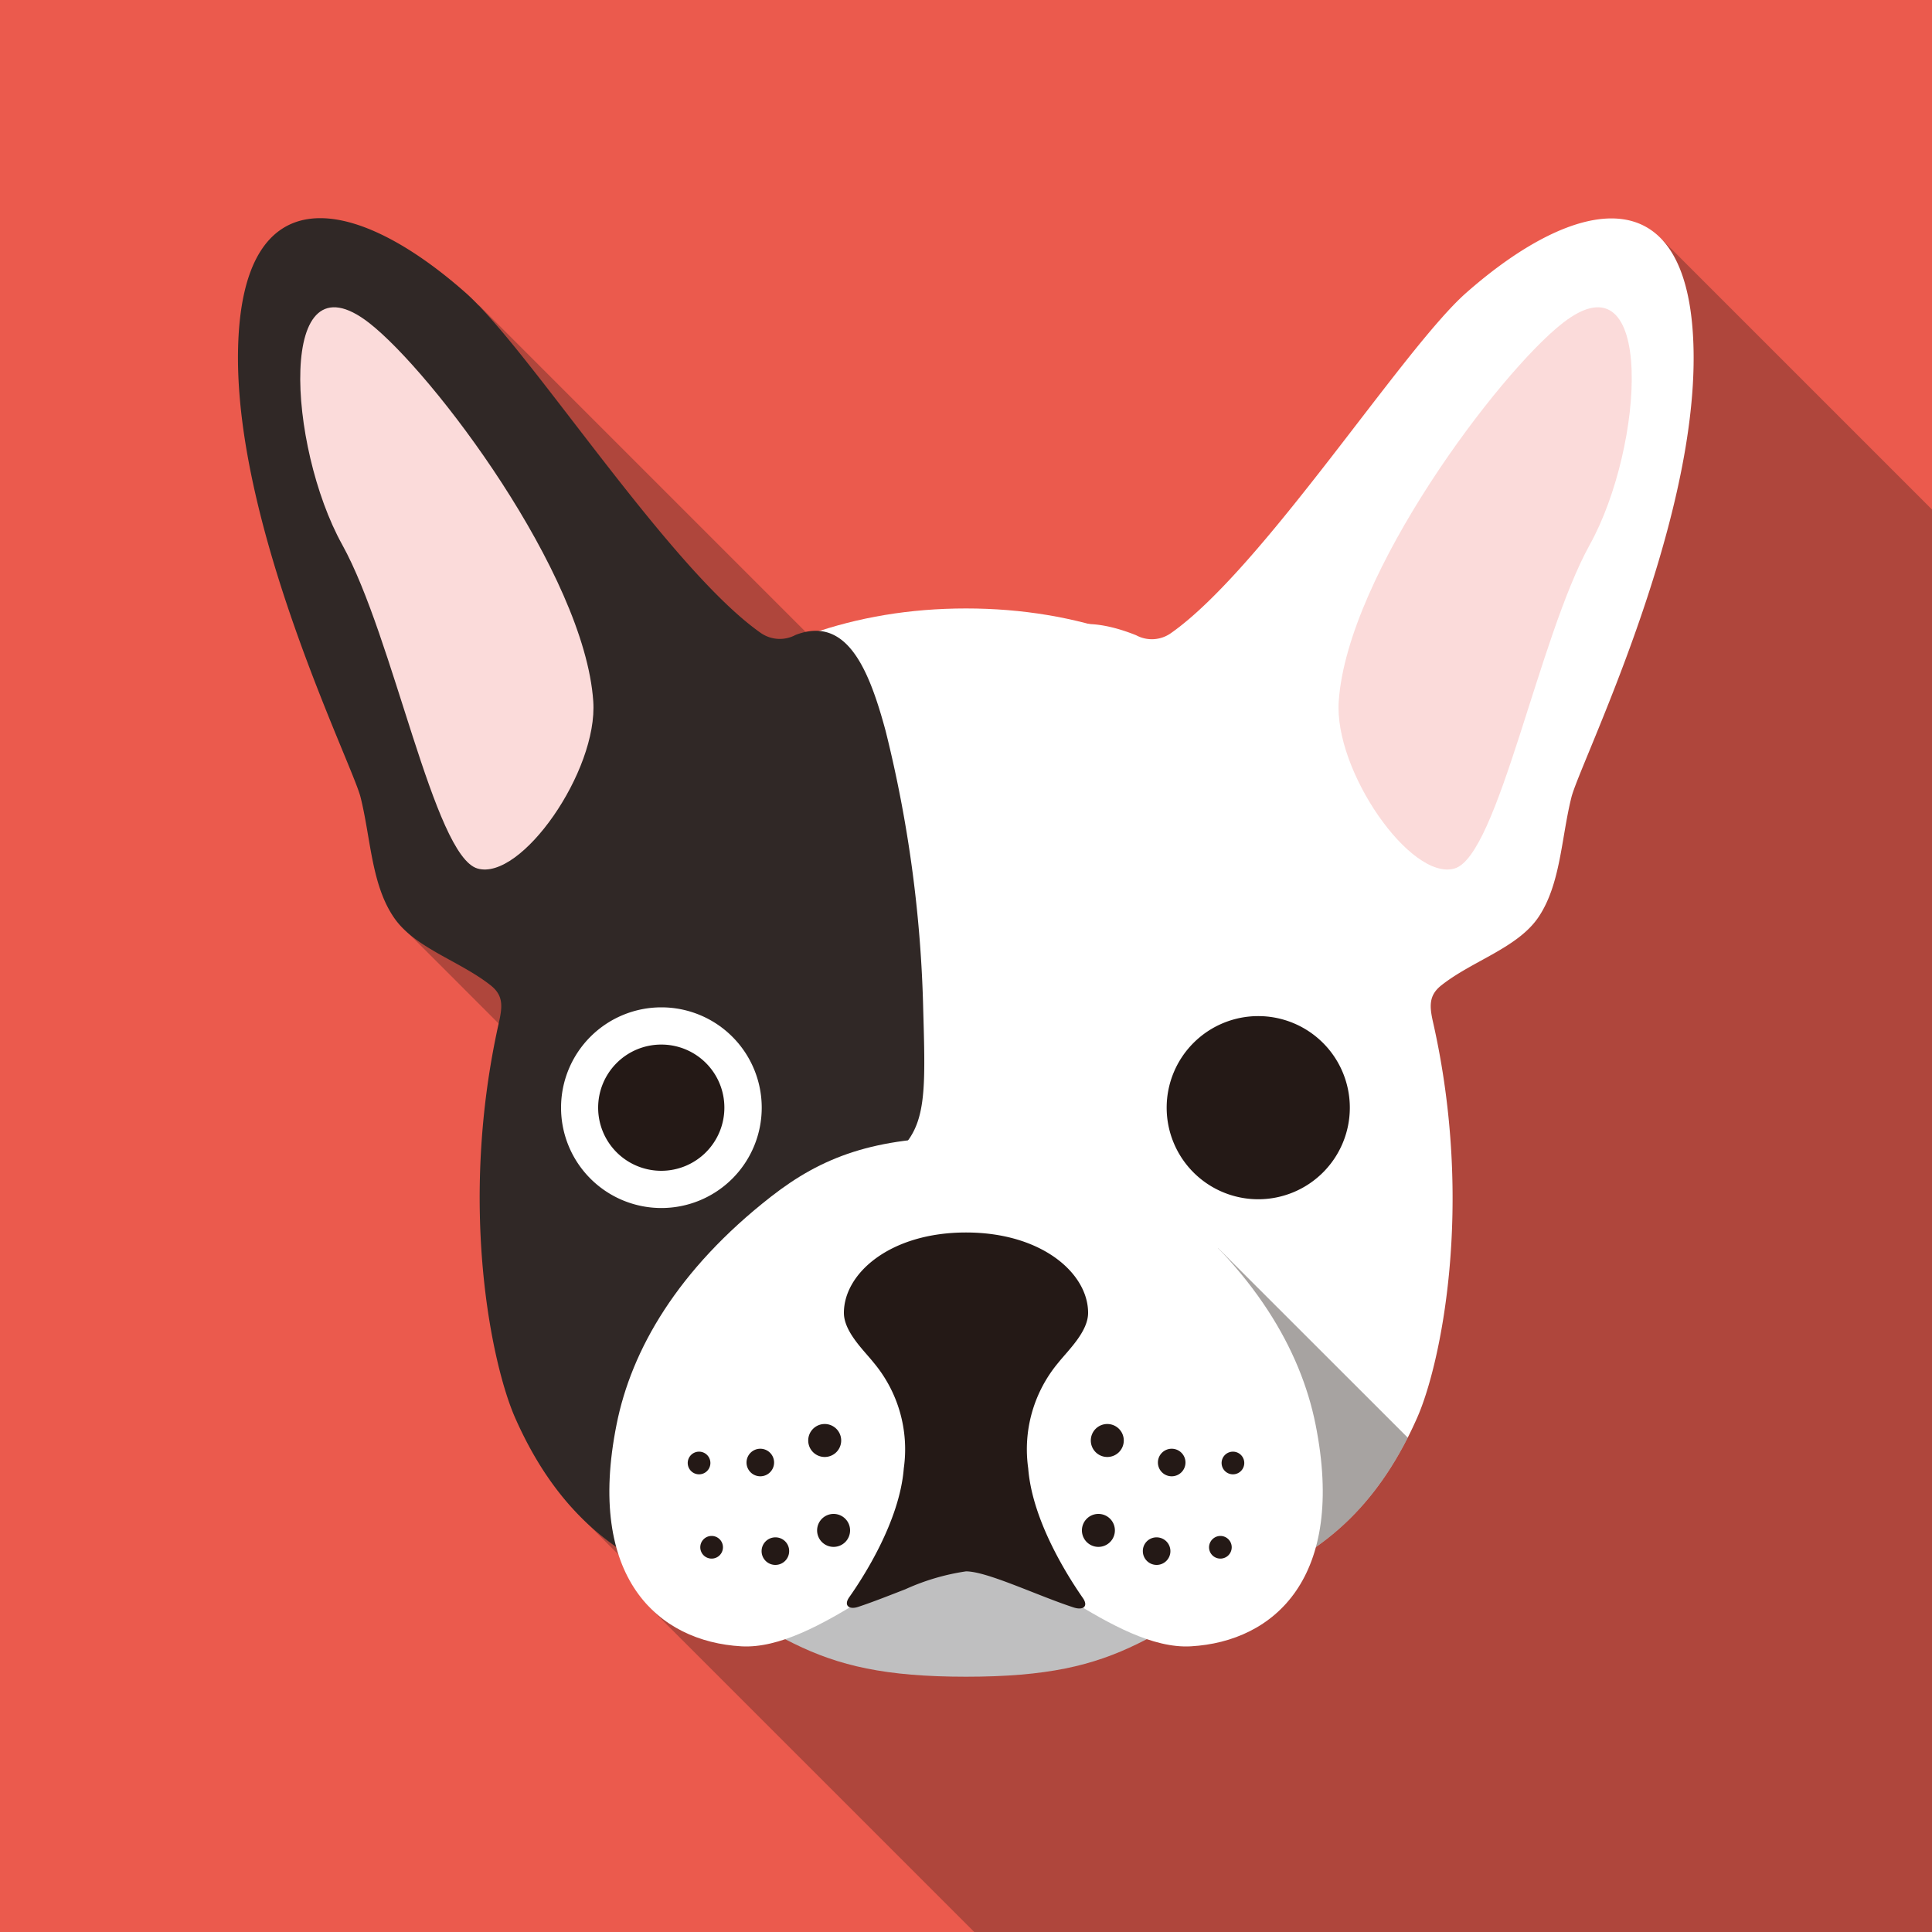 <svg xmlns="http://www.w3.org/2000/svg" xmlns:xlink="http://www.w3.org/1999/xlink" viewBox="0 0 150 150"><defs><style>.cls-1{fill:none;}.cls-2{fill:#fff;}.cls-3{isolation:isolate;}.cls-4{fill:#eb5a4d;}.cls-5{clip-path:url(#clip-path);}.cls-10,.cls-13,.cls-6{fill:#241916;}.cls-6{opacity:0.3;}.cls-10,.cls-6{mix-blend-mode:multiply;}.cls-7{clip-path:url(#clip-path-2);}.cls-8{fill:#302826;}.cls-9{clip-path:url(#clip-path-3);}.cls-10{opacity:0.4;}.cls-11{fill:#372f2c;}.cls-12{fill:#bfbfc0;}.cls-14{fill:#fbdbda;}</style><clipPath id="clip-path"><rect class="cls-1" x="-210" width="150" height="150"/></clipPath><clipPath id="clip-path-2"><rect class="cls-1" width="150" height="150"/></clipPath><clipPath id="clip-path-3"><path class="cls-2" d="M79.85,53.32c.23-3.79,2.65-6.28,8.36-4a2.56,2.56,0,0,0,2.71-.17c7.12-5,18-22.08,22.91-26.41,8.54-7.53,17.43-9.31,17.66,4.54S122.6,59.4,122,61.92c-.79,3.17-.83,6.75-2.57,9.31-1.62,2.37-5.1,3.36-7.51,5.26-1,.78-.94,1.63-.66,2.87,3.23,14.26.58,26.64-1.24,30.73-3.16,7.15-7.37,10-10.8,11.8-1,.51-2.57-2.09-6.35-2.36l-11.4-9.76L83,95.67C77.8,90.1,85.1,81.21,84.55,72.83,84.19,67.45,79.37,61.05,79.85,53.32Z"/></clipPath></defs><title>dog-cards</title><g class="cls-3"><g id="BG"><rect class="cls-4" width="150" height="150"/></g><g id="shadow"><g class="cls-5"><polygon class="cls-6" points="-83.78 46.83 24.98 155.6 -64.22 222.88 -167.94 119.17 -163.7 86.64 -175.49 74.85 -172.83 62.88 -83.78 46.83"/></g><g class="cls-7"><polygon class="cls-6" points="129.12 18.68 83.33 69.84 37.17 23.68 31.41 72.16 53.4 94.16 45.12 117.8 51.17 123.85 50.33 124.69 121.05 195.41 203.56 93.12 129.12 18.68"/></g></g><g id="dog"><path class="cls-2" d="M109,74.48c-4.33-16.13-16.51-27.24-34-27.24S45.31,58.35,41,74.48c-3.56,13.22-2.52,23.68-.76,27.44,3,6.33,6.28,7.49,8.83,9.42s26-1.92,26-1.92,23.4,3.85,26,1.92,5.87-3.09,8.83-9.42C111.54,98.16,112.58,87.7,109,74.48Z"/><path class="cls-8" d="M68.76,56.75c-1.28-4.74-3-9-7-7.45a2.58,2.58,0,0,1-2.71-.17c-7.12-5-18-22.08-22.91-26.41-8.53-7.53-17.43-9.31-17.66,4.54S27.4,59.4,28,61.92c.79,3.17.83,6.75,2.58,9.31,1.61,2.37,5.09,3.36,7.5,5.26,1,.78.94,1.63.66,2.87C35.54,93.62,38.19,106,40,110.09c3.16,7.15,7.37,10,10.8,11.8,1,.51,2.57-2.09,6.35-2.36l11.4-9.76L66.78,91.33c5.19-2.69,5.14-4.48,4.9-12.88A98.6,98.6,0,0,0,68.76,56.75Z"/><path class="cls-2" d="M79.85,53.32c.23-3.79,2.65-6.28,8.36-4a2.56,2.56,0,0,0,2.71-.17c7.12-5,18-22.08,22.91-26.41,8.54-7.53,17.43-9.31,17.66,4.54S122.6,59.4,122,61.92c-.79,3.17-.83,6.75-2.57,9.31-1.62,2.37-5.1,3.36-7.51,5.26-1,.78-.94,1.63-.66,2.87,3.23,14.26.58,26.64-1.24,30.73-3.16,7.15-7.37,10-10.8,11.8-1,.51-2.57-2.09-6.35-2.36l-11.4-9.76L83,95.67C77.8,90.1,85.1,81.21,84.55,72.83,84.19,67.45,79.37,61.05,79.85,53.32Z"/><g class="cls-9"><polygon class="cls-10" points="94.56 96.89 112.09 114.41 94.2 125.96 92.03 99.92 94.56 96.89"/></g><path class="cls-11" d="M75,98.07c-4.31,0-7,1.35-7,4.38,0,3.63,4.59,5.82,7,5.82s7-2.19,7-5.82C82,99.42,79.31,98.07,75,98.07Z"/><path class="cls-12" d="M51.05,117.75c1,3.24,4.2,6.71,10.59,9.86,3.5,1.72,7.09,2.57,13.36,2.57s9.85-.85,13.35-2.57c6.4-3.15,9.58-6.62,10.6-9.86,2.1-6.62-2.83-9.39-8.55-9.59-5.21-.19-11.89,4.2-15.4,4.2s-10.2-4.39-15.4-4.2C53.88,108.36,49,111.13,51.05,117.75Z"/><path class="cls-2" d="M102.14,110.6c-1.16-5.81-4.76-12-12-17.7-4-3.09-8-4.61-15.13-4.61S63.83,89.81,59.87,92.9c-7.25,5.66-10.85,11.89-12,17.7-2.38,11.88,3.21,16.85,9.69,17.22,5.9.34,13.47-7.55,17.45-7.55s11.55,7.89,17.45,7.55C98.93,127.45,104.52,122.48,102.14,110.6Z"/><path class="cls-2" d="M59.14,86a7.79,7.79,0,1,1-7.79-7.79A7.79,7.79,0,0,1,59.14,86Z"/><path class="cls-13" d="M56.24,86a4.9,4.9,0,1,1-4.89-4.9A4.89,4.89,0,0,1,56.24,86Z"/><path class="cls-13" d="M90.58,86a7.11,7.11,0,1,0,7.11-7.11A7.11,7.11,0,0,0,90.58,86Z"/><path class="cls-13" d="M79.83,114a10.48,10.48,0,0,1,2.36-8.23c.75-.94,2.29-2.38,2.29-3.84,0-3.08-3.61-6.24-9.48-6.24s-9.48,3.16-9.48,6.24c0,1.46,1.54,2.9,2.29,3.84A10.48,10.48,0,0,1,70.17,114c-.32,4.13-3.18,8.51-4.23,10-.47.66,0,1,.71.75,1.12-.37,2.4-.88,3.64-1.36A17.52,17.52,0,0,1,75,122c1.64,0,5.53,1.88,8.35,2.8.76.25,1.18-.09.71-.75C83,122.52,80.15,118.14,79.83,114Z"/><path class="cls-13" d="M66,118.82a1.28,1.28,0,1,1-1.27-1.28A1.28,1.28,0,0,1,66,118.82Z"/><path class="cls-13" d="M61.27,120.44a1.07,1.07,0,1,1-1.07-1.08A1.06,1.06,0,0,1,61.27,120.44Z"/><path class="cls-13" d="M56.13,120.13a.88.88,0,1,1-.88-.88A.88.88,0,0,1,56.13,120.13Z"/><path class="cls-13" d="M65.31,111.84A1.28,1.28,0,1,1,64,110.56,1.28,1.28,0,0,1,65.31,111.84Z"/><path class="cls-13" d="M60.1,113.55A1.07,1.07,0,1,1,59,112.48,1.07,1.07,0,0,1,60.1,113.55Z"/><path class="cls-13" d="M55.15,113.68a.88.88,0,0,1-1.75,0,.88.88,0,1,1,1.75,0Z"/><path class="cls-13" d="M84,118.82a1.28,1.28,0,1,0,1.27-1.28A1.28,1.28,0,0,0,84,118.82Z"/><path class="cls-13" d="M88.73,120.44a1.07,1.07,0,1,0,1.07-1.08A1.06,1.06,0,0,0,88.73,120.44Z"/><path class="cls-13" d="M93.87,120.13a.88.88,0,1,0,.88-.88A.89.89,0,0,0,93.87,120.13Z"/><path class="cls-13" d="M84.69,111.84A1.28,1.28,0,1,0,86,110.56,1.28,1.28,0,0,0,84.69,111.84Z"/><path class="cls-13" d="M89.9,113.55A1.07,1.07,0,1,0,91,112.48,1.07,1.07,0,0,0,89.9,113.55Z"/><path class="cls-13" d="M94.85,113.68a.88.88,0,0,0,1.75,0,.88.88,0,1,0-1.75,0Z"/><path class="cls-14" d="M46.06,54.44c-.68-9.9-12.46-25.51-17.39-29.36-7.22-5.63-6.34,9.57-2.1,17.21,4,7.22,7.11,24.15,10.5,25.14S46.44,59.85,46.06,54.44Z"/><path class="cls-14" d="M103.94,54.44c.68-9.9,12.46-25.51,17.39-29.36,7.22-5.63,6.34,9.57,2.1,17.21-4,7.22-7.11,24.15-10.5,25.14S103.56,59.85,103.94,54.44Z"/></g></g></svg>